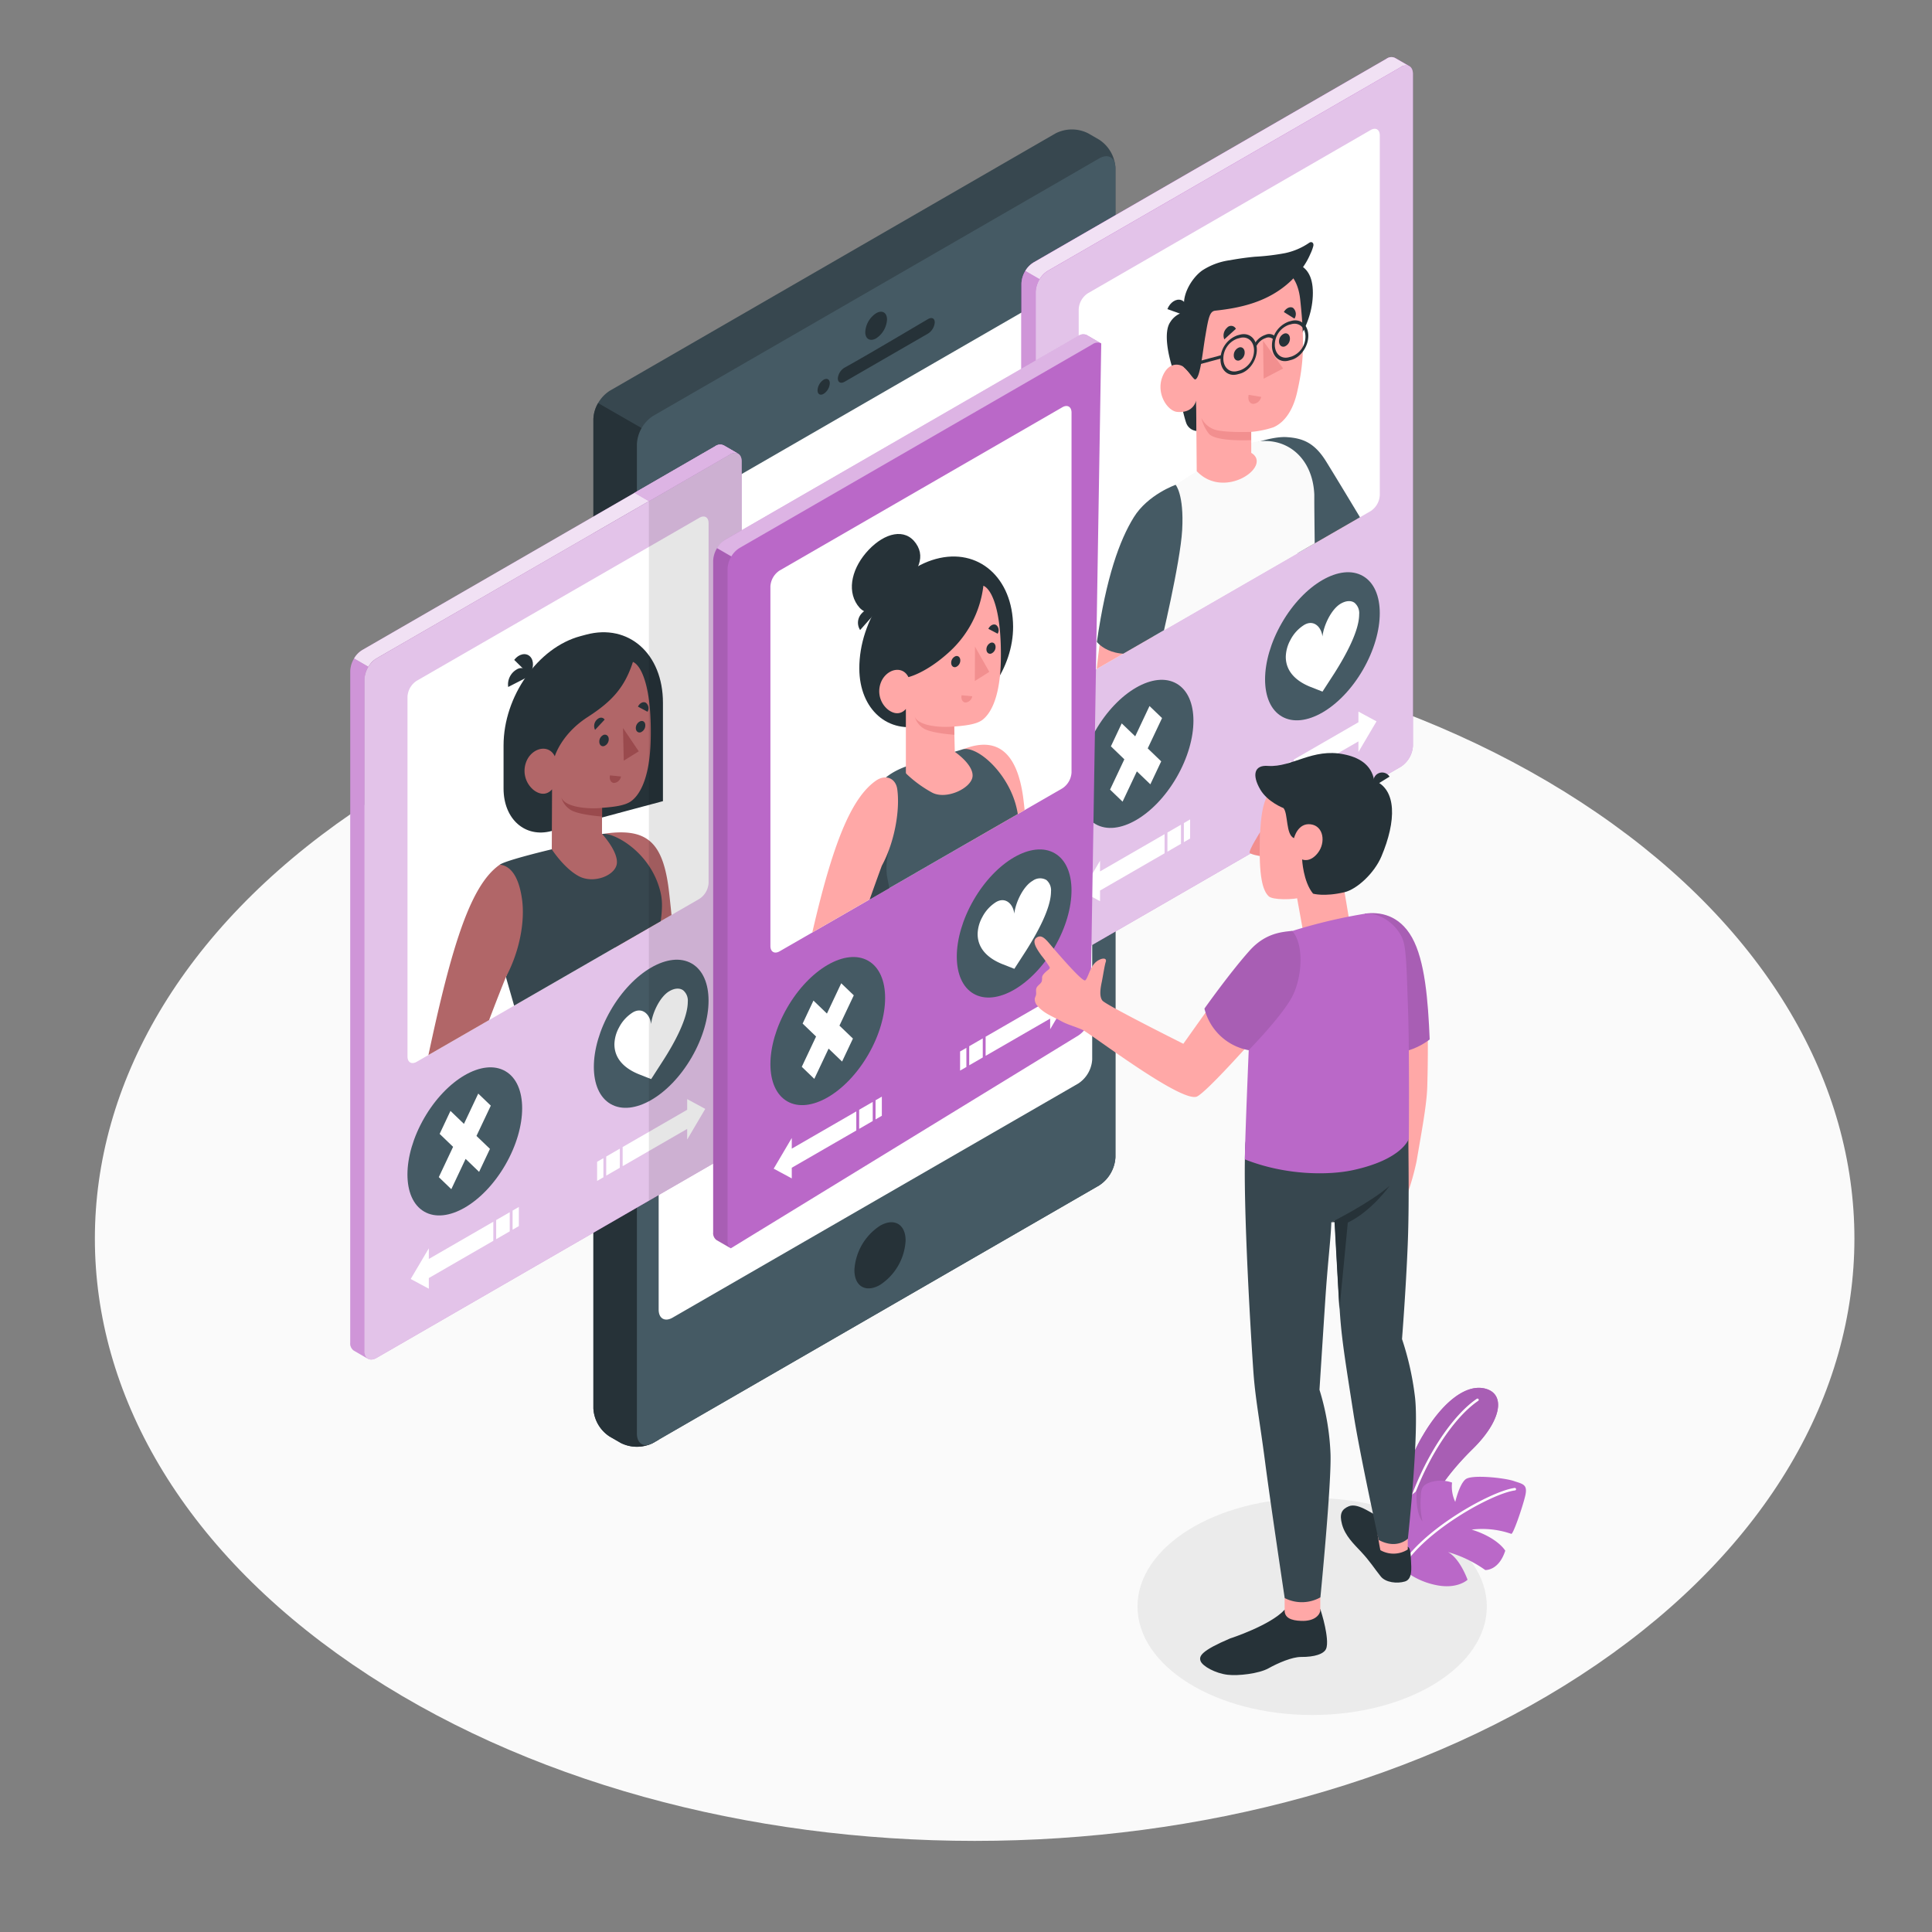 <svg xmlns="http://www.w3.org/2000/svg" xmlns:xlink="http://www.w3.org/1999/xlink" viewBox="0 0 500 500"><rect x="0" y="0" width="500" height="500" fill="#808080" stroke="none"/><defs><clippath id="clip-path"><path d="M281.54,75.9l73.17-42.24c1.31-.76,2.38-.15,2.38,1.37v93.14a5.23,5.23,0,0,1-2.38,4.11l-73.17,42.17c-1.31.76-2.37.14-2.37-1.37V80A5.26,5.26,0,0,1,281.54,75.9Z" style="fill:none"></path></clippath><clippath id="clip-path-2"><path d="M107.82,176.2,181,134c1.32-.76,2.38-.14,2.38,1.37v93.15a5.26,5.26,0,0,1-2.38,4.11l-73.17,42.17c-1.31.75-2.37.14-2.37-1.38V180.31A5.24,5.24,0,0,1,107.82,176.2Z" style="fill:none"></path></clippath><clippath id="clip-path-3"><path d="M201.76,147.65l73.17-42.25c1.31-.76,2.38-.14,2.38,1.37v93.15a5.26,5.26,0,0,1-2.38,4.11L201.76,246.2c-1.31.75-2.38.14-2.38-1.37V151.76A5.26,5.26,0,0,1,201.76,147.65Z" style="fill:none"></path></clippath></defs><g id="Floor"><path id="floor" d="M91.24,430.77c88.93,60.87,233.11,60.87,322,0s88.93-159.56,0-220.44-233.1-60.87-322,0S2.31,369.9,91.24,430.77Z" style="fill:#fafafa"></path></g><g id="Shadow"><ellipse id="shadow" cx="339.59" cy="415.76" rx="45.2" ry="28.08" style="fill:#ebebeb"></ellipse></g><g id="Plants"><g id="plants"><path d="M362.71,391.09a38.79,38.79,0,0,1,5.6-19.72c4.78-8.12,11.08-13.56,16.38-11.9,4.94,1.54,3.85,8.24-3.57,15.53-5.2,5.12-10.48,11.62-12.89,19l-4.17,9.56Z" style="fill:#BA68C8"></path><path d="M362.71,391.09a38.79,38.79,0,0,1,5.6-19.72c4.78-8.12,11.08-13.56,16.38-11.9,4.94,1.54,3.85,8.24-3.57,15.53-5.2,5.12-10.48,11.62-12.89,19l-4.17,9.56Z" style="fill:#BA68C8"></path><g style="opacity:0.1"><path d="M362.71,391.09a38.79,38.79,0,0,1,5.6-19.72c4.78-8.12,11.08-13.56,16.38-11.9,4.94,1.54,3.85,8.24-3.57,15.53-5.2,5.12-10.48,11.62-12.89,19l-4.17,9.56Z"></path></g><path d="M363.53,394.46a.32.32,0,0,0,.28-.24c3.18-12.94,11.24-26.56,18.74-31.68a.32.32,0,0,0,.09-.45.33.33,0,0,0-.45-.08c-7.62,5.2-15.79,19-19,32.06a.32.32,0,0,0,.24.38A.21.21,0,0,0,363.53,394.46Z" style="fill:#fff"></path><path d="M362.66,405.76a19.15,19.15,0,0,0,8.82,4.42c5.65,1.24,8.32-1.34,8.32-1.34s-1.92-5.48-5.07-7.17a31.68,31.68,0,0,1,9.65,4.65s3.48.26,5.18-5c0,0-1.87-3.32-8.69-5.46a22.82,22.82,0,0,1,10.25,1.1c.45.2,2.8-6.55,3.57-9.68s-.5-3.18-2.93-4-10.82-1.72-12.45-.46-2.69,5.87-2.69,5.87a9.24,9.24,0,0,1-.83-5,8.84,8.84,0,0,0-5.26-.19c-2.84.8-2.74,2.17-2.86,4.19a21.49,21.49,0,0,0,.47,6.06s-1.82-1.77-1.52-7.89c0,0-3.94,3-5.61,5.66S359.29,401.43,362.66,405.76Z" style="fill:#BA68C8"></path><path d="M362.64,406.08a.31.31,0,0,0,.3-.16c5.17-9.29,22.94-19.37,29.14-20.2a.31.31,0,0,0,.27-.36.32.32,0,0,0-.36-.28c-6.3.84-24.36,11.09-29.61,20.52a.32.32,0,0,0,.12.44A.25.25,0,0,0,362.64,406.08Z" style="fill:#fff"></path></g></g><g id="Device"><g id="device"><path d="M160.63,373.42l-2.86-1.65a9.26,9.26,0,0,1-4.2-7.27V108.43a9.29,9.29,0,0,1,4.2-7.28L273.21,34.5a9.34,9.34,0,0,1,8.4,0l2.86,1.65a9.29,9.29,0,0,1,4.2,7.28V299.5a9.29,9.29,0,0,1-4.2,7.28L169,373.42A9.28,9.28,0,0,1,160.63,373.42Z" style="fill:#37474f"></path><path d="M170.46,113.32l-15.66-9a8.56,8.56,0,0,0-1.23,4.14V364.5a9.26,9.26,0,0,0,4.2,7.27l2.86,1.65a9.28,9.28,0,0,0,8.4,0l1.43-.82Z" style="fill:#263238"></path><path d="M164.83,114.93V371c0,2.68,1.88,3.76,4.2,2.42l115.44-66.64a9.29,9.29,0,0,0,4.2-7.28V43.43c0-2.68-1.88-3.76-4.2-2.43L169,107.65A9.29,9.29,0,0,0,164.83,114.93Z" style="fill:#455a64"></path><path d="M174.06,133l105-60.6c2-1.14,3.6-.21,3.6,2.08V274.18a8,8,0,0,1-3.6,6.23l-105,60.6c-2,1.15-3.6.22-3.6-2.08V139.26A8,8,0,0,1,174.06,133Z" style="fill:#fff"></path><path d="M226.75,81.06c1.55-.9,2.81-.17,2.81,1.63a6.23,6.23,0,0,1-2.81,4.87c-1.56.9-2.82.17-2.82-1.62A6.22,6.22,0,0,1,226.75,81.06Z" style="fill:#263238"></path><path d="M218.62,95.12c5.72-3.16,15.92-9.23,21.56-12.55,1-.56,1.73-.17,1.73.87a3.74,3.74,0,0,1-1.74,2.89L218.58,98.8c-1,.56-1.75.16-1.75-.88A3.59,3.59,0,0,1,218.62,95.12Z" style="fill:#263238"></path><path d="M213.16,98.27c.88-.5,1.59-.09,1.59.91a3.48,3.48,0,0,1-1.59,2.74c-.87.51-1.58.1-1.58-.91A3.51,3.51,0,0,1,213.16,98.27Z" style="fill:#263238"></path><path d="M227.75,317.22c3.66-2.11,6.62-.4,6.62,3.83a14.63,14.63,0,0,1-6.62,11.48c-3.66,2.11-6.63.4-6.63-3.83A14.67,14.67,0,0,1,227.75,317.22Z" style="fill:#263238"></path></g></g><g id="profile-window-3"><path d="M364.77,17.13,361.06,15h0a2.17,2.17,0,0,0-2.23.21L267.46,67.94a6.93,6.93,0,0,0-3.13,5.43v173.8a2.23,2.23,0,0,0,.88,2h0l0,0h0l3.7,2.14,89.88-55.1a6.93,6.93,0,0,0,3.13-5.43Z" style="fill:#BA68C8"></path><path d="M268.89,251.31l-3.64-2.11h0l0,0h0a2.2,2.2,0,0,1-.88-2V73.37a6.53,6.53,0,0,1,1-3.26l3.7,2.14a6.45,6.45,0,0,0-1,3.26V249.32A2.25,2.25,0,0,0,268.89,251.31Z" style="fill:#BA68C8"></path><path d="M268.89,251.31l-3.64-2.11h0l0,0h0a2.2,2.2,0,0,1-.88-2V73.37a6.53,6.53,0,0,1,1-3.26l3.7,2.14a6.45,6.45,0,0,0-1,3.26V249.32A2.25,2.25,0,0,0,268.89,251.31Z" style="fill:#fff;opacity:0.3"></path><path d="M271.17,70.09l91.37-52.75c1.73-1,3.13-.19,3.13,1.81V193a6.93,6.93,0,0,1-3.13,5.43l-91.36,52.75c-1.74,1-3.14.19-3.14-1.81V75.51A6.92,6.92,0,0,1,271.17,70.09Z" style="fill:#BA68C8"></path><path d="M271.17,70.09l91.37-52.75c1.73-1,3.13-.19,3.13,1.81V193a6.93,6.93,0,0,1-3.13,5.43l-91.36,52.75c-1.74,1-3.14.19-3.14-1.81V75.51A6.92,6.92,0,0,1,271.17,70.09Z" style="fill:#fff;opacity:0.6"></path><path d="M361.05,15l3.58,2.07a2.27,2.27,0,0,0-2.1.28L271.16,70.09a6.25,6.25,0,0,0-2.11,2.16l-3.7-2.14a6.19,6.19,0,0,1,2.11-2.17L358.82,15.2a2.14,2.14,0,0,1,2.23-.2Z" style="fill:#BA68C8"></path><path d="M361.05,15l3.58,2.07a2.27,2.27,0,0,0-2.1.28L271.16,70.09a6.25,6.25,0,0,0-2.11,2.16l-3.7-2.14a6.19,6.19,0,0,1,2.11-2.17L358.82,15.2a2.14,2.14,0,0,1,2.23-.2Z" style="fill:#fff;opacity:0.8"></path><ellipse cx="294.01" cy="195.1" rx="20.99" ry="12.12" transform="translate(-21.95 352.17) rotate(-60)" style="fill:#455a64"></ellipse><polygon points="300.52 197.04 297.03 193.68 300.74 185.84 297.49 182.72 293.79 190.56 290.3 187.21 287.5 193.15 290.98 196.51 287.28 204.35 290.52 207.47 294.22 199.63 297.71 202.98 300.52 197.04" style="fill:#fff"></polygon><ellipse cx="342.24" cy="167.25" rx="20.99" ry="12.12" transform="translate(26.28 380.02) rotate(-60)" style="fill:#455a64"></ellipse><path d="M351.75,159a3.5,3.5,0,0,0-1.2-3h0v0c-.87-.62-2.15-.59-3.56.22-2.43,1.4-4.43,5.62-4.74,8.51-.3-2.54-2.3-4.45-4.73-3a9.9,9.9,0,0,0-3.56,3.89v0h0a9.51,9.51,0,0,0-1.2,4.35c0,4.35,3.49,6.65,6.42,7.81l3.08,1.21,3.09-4.77C348.26,169.63,351.75,163.3,351.75,159Z" style="fill:#fff"></path><polygon points="305.64 218.38 302.13 220.41 302.13 215.46 305.64 213.43 305.64 218.38" style="fill:#fff"></polygon><polygon points="301.39 215.88 284.69 225.52 284.69 222.76 280.01 230.7 284.69 233.23 284.69 230.47 301.39 220.83 301.39 215.88" style="fill:#fff"></polygon><polygon points="308 217.01 306.38 217.95 306.38 213.01 308 212.06 308 217.01" style="fill:#fff"></polygon><polygon points="330.61 199.01 334.13 196.98 334.13 201.93 330.61 203.96 330.61 199.01" style="fill:#fff"></polygon><polygon points="334.86 201.51 351.56 191.87 351.56 194.62 356.24 186.69 351.56 184.16 351.56 186.92 334.86 196.56 334.86 201.51" style="fill:#fff"></polygon><polygon points="328.25 200.38 329.88 199.44 329.88 204.38 328.25 205.32 328.25 200.38" style="fill:#fff"></polygon><path d="M281.54,75.9l73.17-42.24c1.31-.76,2.38-.15,2.38,1.37v93.14a5.23,5.23,0,0,1-2.38,4.11l-73.17,42.17c-1.31.76-2.37.14-2.37-1.37V80A5.26,5.26,0,0,1,281.54,75.9Z" style="fill:#fff"></path><g style="clip-path:url(#clip-path)"><g id="character-boy"><path d="M332.67,115.26s5.75-1.78,10.54,5.78c3.26,5.14,14.64,24.65,14.64,24.65S380,134,381.23,132.41s1.17-4.65,1.36-6.33c.31-2.8-.72-5.21-.86-6.22-.26-1.76,2.27-1.86,3.53.59.91,1.78,1,3.82,1.77,3.84a21.9,21.9,0,0,0,3.11-2.65c1.37-1.5,3.85-4,5.73-3.66a1.64,1.64,0,0,1,1.25,1.35,8.74,8.74,0,0,0,.7,3,4.73,4.73,0,0,1,.74,1.2,10.5,10.5,0,0,1,0,1.94c.08.93,1,1.32,1.11,2.23a17.17,17.17,0,0,1-.24,2.09c0,.45.15.84.14,1.29a4.18,4.18,0,0,1-1.14,2.46,25.94,25.94,0,0,1-6.57,5.5c-2,1.32-4.68,2.49-7,3.73S356.5,164,353,161.66s-20.89-27.74-20.89-27.74C328.15,122.72,332.67,115.26,332.67,115.26Z" style="fill:#ffa8a7"></path><path d="M322.57,115.43s6.34-2.57,10.45-2.3,7.16,1.43,10.17,6.28c4,6.47,10.69,17.65,10.69,17.65a32.17,32.17,0,0,1-12.95,13.85l-12.27-18.52Z" style="fill:#455a64"></path><g id="character-boy"><path d="M302.46,126.63a13.62,13.62,0,0,0-4.49,6.59,32.43,32.43,0,0,0-1.36,9.66v21.05l-.27,39.84c13.36,4.55,30.34.54,44.59-15.3,0,0-.79-51-.79-59.33,0-.38,0-.76,0-1.15-.51-11.81-10.71-17.29-20.75-11.61l-8.43,4.76-8.47,5.49Z" style="fill:#fafafa"></path><path d="M311.6,83.31c0,9,6.31,14.57,14.08,12.48s14.09-11.05,14.09-20-6.72-9-14.5-6.9S311.6,74.32,311.6,83.31Z" style="fill:#263238"></path><path d="M304.25,97.52s2.07,10.7,2.91,12.33a3.19,3.19,0,0,0,2.55,1.69l-.15-7.88Z" style="fill:#263238"></path><path d="M306.85,80.7a5.76,5.76,0,0,0-4,2.68c-1.71,2.47-.76,8.53,1.37,14.14l3.91-.53Z" style="fill:#263238"></path><path d="M309.33,96.68c-.78.75-1.9-.69-2.87-1.6s-4.12-1.66-5.69,2.59,1.38,8.69,3.87,8.93c4.28.4,4.92-2.94,4.92-2.94l.15,18.27c7.18,7.62,19.76-1.36,14.11-4.73l0-5.43a25,25,0,0,0,5.78-1.2c3.14-1.41,5.12-4.8,6.08-9,1.53-6.73,2.12-12,.81-24.07-1.42-13.24-15.15-9.7-22.56-2.33S309.33,96.68,309.33,96.68Z" style="fill:#ffa8a7"></path><path d="M315.86,93a6.61,6.61,0,0,1,4.37-6.21l.68-.18c2.41-.65,4.36,1.09,4.36,3.87s-1.95,5.57-4.36,6.22l-.68.18C317.82,97.52,315.86,95.78,315.86,93Zm4.37-5.36a5.49,5.49,0,0,0-3.63,5.17c0,2.31,1.63,3.75,3.63,3.22l.68-.18a5.5,5.5,0,0,0,3.63-5.17c0-2.31-1.63-3.76-3.63-3.22Z" style="fill:#263238"></path><path d="M329.18,89.44a6.61,6.61,0,0,1,4.37-6.22l.67-.18c2.41-.64,4.37,1.09,4.37,3.87s-2,5.57-4.37,6.22l-.67.18C331.14,94,329.18,92.22,329.18,89.44Zm4.37-5.37a5.5,5.5,0,0,0-3.63,5.17c0,2.31,1.63,3.75,3.63,3.22l.67-.18a5.49,5.49,0,0,0,3.63-5.17c0-2.31-1.62-3.75-3.63-3.22Z" style="fill:#263238"></path><path d="M325.22,89.5a4,4,0,0,1,2.31-2,1.77,1.77,0,0,1,2,.33l.59-.67a2.29,2.29,0,0,0-2.64-.5,5,5,0,0,0-2.9,2.54Z" style="fill:#263238"></path><polygon points="306.98 95.2 316.27 92.71 316.27 91.86 306.98 94.35 306.98 95.2" style="fill:#263238"></polygon><path d="M309.33,98.2c-.39.12-1.89-2.35-2.87-3.12-1.35-1.06.39-14.38.39-14.38-1.56-3.44,1.32-8.63,4.34-10.74a17.39,17.39,0,0,1,7.14-2.62c2.16-.4,4.32-.7,6.46-.9a58.85,58.85,0,0,0,7.83-.94,17.31,17.31,0,0,0,6.19-2.66c.63-.44,1.27,0,1.07.84a11,11,0,0,1-.74,2,18.89,18.89,0,0,1-2.08,3.67,30.51,30.51,0,0,1-3,3.36c-5.79,5.48-13.11,7-19.56,7.69-1.45.16-1.76,1.87-2.55,6.52C311.23,91.05,310.65,97.82,309.33,98.2Z" style="fill:#263238"></path><path d="M306.86,81.69,302.12,80c.67-1.75,2.28-2.8,3.59-2.34S307.53,80,306.86,81.69Z" style="fill:#263238"></path><path d="M323.8,111.77s-7,.25-9.48-.6a6,6,0,0,1-3.4-3,10.36,10.36,0,0,0,1.93,4.06c1.8,2.17,10.95,1.67,10.95,1.67Z" style="fill:#f28f8f"></path><path d="M322.12,91.22a2.17,2.17,0,0,1-1.41,2.07c-.78.2-1.41-.39-1.41-1.32a2.16,2.16,0,0,1,1.41-2.06C321.49,89.7,322.12,90.29,322.12,91.22Z" style="fill:#263238"></path><path d="M319.85,85.1l-3,2.73a2.67,2.67,0,0,1,.7-3A1.38,1.38,0,0,1,319.85,85.1Z" style="fill:#263238"></path><path d="M323.17,102.18l3.21.53a2.2,2.2,0,0,1-2.18,1.81C323.31,104.38,322.85,103.33,323.17,102.18Z" style="fill:#f28f8f"></path><path d="M335,82.46l-2.74-1.71c.56-1,1.63-1.53,2.39-1.06A2.13,2.13,0,0,1,335,82.46Z" style="fill:#263238"></path><path d="M333.83,87.62a2.17,2.17,0,0,1-1.41,2.07c-.78.2-1.41-.39-1.41-1.32a2.16,2.16,0,0,1,1.41-2.06C333.2,86.1,333.83,86.69,333.83,87.62Z" style="fill:#263238"></path><polygon points="326.87 88.18 327.03 98 332.08 95.36 326.87 88.18" style="fill:#f28f8f"></polygon></g></g><path d="M282.59,186.86c3-40.58,9-55.13,18.85-59.4,3.41,2.55,4.24,14.48.67,23.54,0,0-7.68,27.05-8.12,36.25a147.47,147.47,0,0,0,1.58,25.58,3.57,3.57,0,0,0,1.55,2.54c2.16,1.41,2,3.45,3.57,5.39,1.21,1.51,2.34,1.78,2.11,2.34a2.69,2.69,0,0,1-3,1.62,8.27,8.27,0,0,1-2.66-1.43,22.22,22.22,0,0,0,2.79,6c2.82,4.3,2.68,7.19-3.92,8.17-4.13.61-7.14-2-9.22-12.32-.6-3-2-8.36-2.6-12.23C282.5,201.83,282.11,193.4,282.59,186.86Z" style="fill:#ffa8a7"></path><path d="M304.25,125.47s-7.2,2.52-10.84,8.42-7.11,15.38-9.54,32.23c0,0,4.56,6.23,16.44,1,0,0,5.18-21.49,5.64-30C306.45,127.91,304.25,125.47,304.25,125.47Z" style="fill:#455a64"></path></g></g><g id="profile-window-2"><path d="M95.17,351.61l-3.64-2.11h0l0,0h0a2.22,2.22,0,0,1-.88-2V173.66a6.56,6.56,0,0,1,1-3.25l3.71,2.14a6.37,6.37,0,0,0-1,3.26v173.8A2.27,2.27,0,0,0,95.17,351.61Z" style="fill:#BA68C8"></path><path d="M95.17,351.61l-3.64-2.11h0l0,0h0a2.22,2.22,0,0,1-.88-2V173.66a6.56,6.56,0,0,1,1-3.25l3.71,2.14a6.37,6.37,0,0,0-1,3.26v173.8A2.27,2.27,0,0,0,95.17,351.61Z" style="fill:#fff;opacity:0.3"></path><path d="M97.45,170.38l91.37-52.75c1.73-1,3.13-.18,3.13,1.81V293.25a6.93,6.93,0,0,1-3.13,5.43L97.46,351.42c-1.73,1-3.14.19-3.14-1.81V175.81A6.93,6.93,0,0,1,97.45,170.38Z" style="fill:#BA68C8"></path><path d="M97.45,170.38l91.37-52.75c1.73-1,3.13-.18,3.13,1.81V293.25a6.93,6.93,0,0,1-3.13,5.43L97.46,351.42c-1.73,1-3.14.19-3.14-1.81V175.81A6.93,6.93,0,0,1,97.45,170.38Z" style="fill:#fff;opacity:0.6"></path><path d="M187.33,115.28l3.58,2.07a2.23,2.23,0,0,0-2.09.3L97.45,170.38a6.05,6.05,0,0,0-2.12,2.17l-3.7-2.14a6.14,6.14,0,0,1,2.11-2.18l91.36-52.74a2.16,2.16,0,0,1,2.23-.2Z" style="fill:#BA68C8"></path><path d="M187.33,115.28l3.58,2.07a2.23,2.23,0,0,0-2.09.3L97.45,170.38a6.05,6.05,0,0,0-2.12,2.17l-3.7-2.14a6.14,6.14,0,0,1,2.11-2.18l91.36-52.74a2.16,2.16,0,0,1,2.23-.2Z" style="fill:#fff;opacity:0.8"></path><ellipse cx="120.29" cy="295.39" rx="20.99" ry="12.12" transform="translate(-195.67 251.87) rotate(-60)" style="fill:#455a64"></ellipse><polygon points="126.8 297.33 123.31 293.98 127.02 286.14 123.77 283.02 120.07 290.86 116.58 287.5 113.78 293.45 117.26 296.8 113.56 304.64 116.8 307.76 120.5 299.92 123.99 303.28 126.8 297.33" style="fill:#fff"></polygon><ellipse cx="168.53" cy="267.54" rx="20.99" ry="12.12" transform="translate(-147.43 279.72) rotate(-60)" style="fill:#455a64"></ellipse><path d="M178,259.24a3.47,3.47,0,0,0-1.2-2.95h0c-.87-.62-2.15-.6-3.56.22-2.43,1.39-4.43,5.62-4.73,8.5-.31-2.53-2.31-4.44-4.74-3a10,10,0,0,0-3.56,3.89v0h0a9.47,9.47,0,0,0-1.2,4.34c0,4.35,3.49,6.65,6.42,7.81l3.09,1.22,3.08-4.78C174.54,269.93,178,263.59,178,259.24Z" style="fill:#fff"></path><polygon points="131.92 318.67 128.41 320.7 128.41 315.75 131.92 313.72 131.92 318.67" style="fill:#fff"></polygon><polygon points="127.67 316.18 110.98 325.82 110.98 323.06 106.29 331 110.98 333.52 110.98 330.76 127.67 321.12 127.67 316.18" style="fill:#fff"></polygon><polygon points="134.28 317.31 132.66 318.25 132.66 313.3 134.28 312.36 134.28 317.31" style="fill:#fff"></polygon><polygon points="156.89 299.31 160.41 297.27 160.41 302.22 156.89 304.25 156.89 299.31" style="fill:#fff"></polygon><polygon points="161.14 301.8 177.84 292.16 177.84 294.92 182.52 286.98 177.84 284.45 177.84 287.21 161.14 296.85 161.14 301.8" style="fill:#fff"></polygon><polygon points="154.53 300.67 156.16 299.73 156.16 304.68 154.53 305.62 154.53 300.67" style="fill:#fff"></polygon><path d="M107.82,176.2,181,134c1.32-.76,2.38-.14,2.38,1.37v93.15a5.26,5.26,0,0,1-2.38,4.11l-73.17,42.17c-1.31.75-2.37.14-2.37-1.38V180.31A5.24,5.24,0,0,1,107.82,176.2Z" style="fill:#fff"></path><g style="clip-path:url(#clip-path-2)"><g id="Character"><path d="M166,269.59c-8.82-38.7-19.43-45.72-10-53.77,11-1.68,15.21,1.77,16.9,13.11.83,5.54,2.62,28.74,4.87,37.41,2,7.62,4.64,17.05,7.6,22.5a3.25,3.25,0,0,0,2.44,1.7c2.76.39,3.57,1.94,5.82,3.09,1.75.89,3.05.66,3,1.28a3.45,3.45,0,0,1-2.78,2.75,9.78,9.78,0,0,1-3.29-.22,18.37,18.37,0,0,0,4.8,4.41c4.32,2.79,5,5.52-1.82,9.17-4.29,2.29-8.31,1.17-13.63-7.53a70.72,70.72,0,0,1-5.37-10.09C170.85,284,167.47,275.81,166,269.59Z" style="fill:#b16668"></path></g><path d="M171.57,207.34l-28.84,7.73c-6.85,1.84-12.41-3.09-12.41-11V192.92c0-12.68,8.9-25.34,19.88-28.28l1.49-.4c11-2.94,19.88,4.95,19.88,17.63v25.47Z" style="fill:#263238"></path><path d="M137,174.65c1.17-1.56,1.25-3.7.17-4.76s-2.91-.67-4.09.89Z" style="fill:#263238"></path><path d="M137.18,174.89a2.25,2.25,0,0,0-3.42-1.66,4.49,4.49,0,0,0-2.24,4.56Z" style="fill:#263238"></path><path d="M142.83,219.79s-12,2.84-13.49,4c8.72,9.34,1.59,29.07,1.59,29.07l4.84,16.85a97.37,97.37,0,0,0-9.93,22.72c-2.89,9.57-4.74,16.77-7,45.59,11.44,9.11,49.55-.85,59.24-18.11,0,0-3-18.9-6.83-36.45-2.82-12.81-5.6-19.74-4.91-24.36,5.1-19.52,5.5-24.38,4.6-28.19-2.55-10.71-12.61-15.72-15.09-15.05Z" style="fill:#37474f"></path><path d="M163.8,171.3c2.18.9,4.88,6.5,4.61,19.84-.23,11.3-3.38,14.92-5,16.15s-4.63,1.55-7.61,1.78v6.74s4.11,4.41,3.85,7.57-5.93,5.41-9.77,3.42-7.08-7-7.08-7l.07-15.53s-1.75,2.43-4.71.23a6.41,6.41,0,0,1-1.37-8.51c1.91-2.75,5.43-3.08,6.79-.26,0,0,1.65-5.73,8.49-10.15C158.28,181.58,161.64,178,163.8,171.3Z" style="fill:#b16668"></path><path d="M157.54,191.23a1.89,1.89,0,0,1-1.16,1.84c-.67.22-1.25-.25-1.28-1.06a1.89,1.89,0,0,1,1.15-1.84C156.93,190,157.51,190.43,157.54,191.23Z" style="fill:#263238"></path><path d="M157.87,200.67l2.84.28a2,2,0,0,1-1.85,1.68C158.08,202.55,157.63,201.67,157.87,200.67Z" style="fill:#9a4a4d"></path><path d="M167.58,184.2l-2.48-1.32c.45-.94,1.37-1.41,2.06-1A1.79,1.79,0,0,1,167.58,184.2Z" style="fill:#263238"></path><path d="M154,188.89l2.48-2.65c-.46-.7-1.38-.67-2.06.06A2.27,2.27,0,0,0,154,188.89Z" style="fill:#263238"></path><path d="M167,187.67a1.92,1.92,0,0,1-1.16,1.84c-.68.22-1.25-.25-1.29-1a1.93,1.93,0,0,1,1.16-1.85C166.4,186.39,167,186.87,167,187.67Z" style="fill:#263238"></path><polygon points="161.23 188.41 161.43 196.86 165.31 194.44 161.23 188.41" style="fill:#9a4a4d"></polygon><path d="M155.83,209.07c-3.13.36-9.57,0-10.57-2.72a5.56,5.56,0,0,0,2.26,3.15c1.92,1.38,8.31,1.82,8.31,1.82Z" style="fill:#9a4a4d"></path><polygon points="133.43 261.56 142.23 272.75 135.77 269.7 133.43 261.56" style="fill:#263238"></polygon><path d="M108.58,284.21c7.45-37.18,12.61-54.74,20.76-60.43,4.09.41,5.33,5.85,5.76,8.95.78,5.58-.55,13.36-4.17,20.12,0,0-10.16,24.9-11.89,34.79-1.52,8.65-3.24,19.48-3.15,26.56a4.46,4.46,0,0,0,1.2,3.14c2,2,2,4,3.29,6.37,1,1.88,2.11,2.39,1.8,3a2.56,2.56,0,0,1-3.27,1.15,9.06,9.06,0,0,1-2.47-2.08,26.86,26.86,0,0,0,2,7.1c2.24,5.22,1.69,8.33-5.11,8.08-4.25-.16-6.93-3.54-7.57-15.19a105.08,105.08,0,0,1-.11-13.05C106.52,301.23,107.18,291.2,108.58,284.21Z" style="fill:#b16668"></path></g><path d="M167.93,310.74l20.89-12.06a6.93,6.93,0,0,0,3.13-5.43V119.44c0-2-1.4-2.8-3.13-1.81L167.93,129.7Z" style="opacity:0.1"></path><path d="M167.93,129.7l20.88-12.06a2.27,2.27,0,0,1,2.1-.29l-3.58-2.07h0a2.16,2.16,0,0,0-2.23.2l-20.88,12.07Z" style="fill:#BA68C8"></path><path d="M167.93,129.7l20.88-12.06a2.27,2.27,0,0,1,2.1-.29l-3.58-2.07h0a2.16,2.16,0,0,0-2.23.2l-20.88,12.07Z" style="fill:#fff;opacity:0.5"></path></g><g id="profile-window-1"><path d="M285,88.88l-3.71-2.15h0a2.19,2.19,0,0,0-2.23.2l-91.37,52.75a6.92,6.92,0,0,0-3.13,5.42V318.92a2.21,2.21,0,0,0,.88,2h0l0,0h0l3.7,2.14L279.05,268a6.92,6.92,0,0,0,3.13-5.42Z" style="fill:#BA68C8"></path><path d="M189.11,323.06,185.47,321h0l0,0h0a2.21,2.21,0,0,1-.88-2V145.11a6.46,6.46,0,0,1,1-3.25l3.7,2.14a6.45,6.45,0,0,0-1,3.26V321.07A2.26,2.26,0,0,0,189.11,323.06Z" style="opacity:0.1"></path><path d="M281.27,86.73l3.58,2.07a2.27,2.27,0,0,0-2.1.29l-91.37,52.74a6.28,6.28,0,0,0-2.11,2.17l-3.7-2.14a6.11,6.11,0,0,1,2.11-2.17L279,86.94a2.16,2.16,0,0,1,2.23-.2Z" style="fill:#fff;opacity:0.5"></path><ellipse cx="214.23" cy="266.84" rx="20.99" ry="12.12" transform="translate(-123.98 318.95) rotate(-60)" style="fill:#455a64"></ellipse><polygon points="220.74 268.78 217.25 265.43 220.96 257.59 217.71 254.47 214.01 262.31 210.52 258.95 207.72 264.9 211.2 268.25 207.5 276.09 210.74 279.21 214.44 271.38 217.93 274.73 220.74 268.78" style="fill:#fff"></polygon><ellipse cx="262.46" cy="238.99" rx="20.99" ry="12.12" transform="translate(-75.74 346.8) rotate(-60)" style="fill:#455a64"></ellipse><path d="M272,230.69a3.47,3.47,0,0,0-1.2-2.95h0a3.24,3.24,0,0,0-3.56.22c-2.43,1.39-4.43,5.62-4.74,8.5-.3-2.53-2.3-4.44-4.73-3a10,10,0,0,0-3.56,3.9v0h0a9.47,9.47,0,0,0-1.2,4.34c0,4.35,3.49,6.65,6.42,7.82l3.08,1.21,3.09-4.78C268.48,241.38,272,235.05,272,230.69Z" style="fill:#fff"></path><polygon points="225.86 290.12 222.35 292.15 222.35 287.2 225.86 285.17 225.86 290.12" style="fill:#fff"></polygon><polygon points="221.61 287.63 204.91 297.27 204.91 294.51 200.23 302.45 204.91 304.97 204.91 302.21 221.61 292.57 221.61 287.63" style="fill:#fff"></polygon><polygon points="228.22 288.76 226.59 289.7 226.59 284.75 228.22 283.81 228.22 288.76" style="fill:#fff"></polygon><polygon points="250.83 270.76 254.34 268.73 254.34 273.67 250.83 275.7 250.83 270.76" style="fill:#fff"></polygon><polygon points="255.08 273.25 271.78 263.61 271.78 266.37 276.46 258.43 271.78 255.91 271.78 258.66 255.08 268.3 255.08 273.25" style="fill:#fff"></polygon><polygon points="248.47 272.12 250.1 271.18 250.1 276.13 248.47 277.07 248.47 272.12" style="fill:#fff"></polygon><path d="M201.76,147.65l73.17-42.25c1.31-.76,2.38-.14,2.38,1.37v93.15a5.26,5.26,0,0,1-2.38,4.11L201.76,246.2c-1.31.75-2.38.14-2.38-1.37V151.76A5.26,5.26,0,0,1,201.76,147.65Z" style="fill:#fff"></path><g style="clip-path:url(#clip-path-3)"><g id="character"><path d="M258.3,243.69c-8.21-36-17.6-42.37-8.83-49.87,9-3.43,13.68,1.47,15.25,12,.77,5.16,2.44,26.75,4.54,34.82,1.84,7.09,4.32,15.87,7.07,20.94a3,3,0,0,0,2.27,1.58c2.57.37,3.32,1.82,5.41,2.88,1.64.83,2.85.62,2.77,1.2a3.2,3.2,0,0,1-2.59,2.55,8.85,8.85,0,0,1-3.06-.2,17,17,0,0,0,4.47,4.1c4,2.6,4.68,5.14-1.7,8.54-4,2.13-7.73,1.09-12.68-7a65.23,65.23,0,0,1-5-9.39C262.78,257.09,259.63,249.49,258.3,243.69Z" style="fill:#ffa8a7"></path><path d="M235,198.17h0c-8.93,3.1-9.55,8.24-11.79,14.28a20.64,20.64,0,0,0-.42,13.4L229.05,245a127.68,127.68,0,0,0-6.29,17.49c15.61,5.88,35.1-4.63,39.79-13.23.2-1.61-1-13.46-1.75-21.21,2.75-8.7,3.47-13.94,2.31-18.89C261,199.92,252.6,192.64,248.9,194Z" style="fill:#455a64"></path><path d="M245.65,185.86l-6.58,1.8c-9.17,2.5-16.64-4-16.68-14.62h0c-.05-12.68,8.82-25.38,19.8-28.38h0c11-3,19.93,4.85,20,17.52h0C262.22,172.76,254.82,183.36,245.65,185.86Z" style="fill:#263238"></path><path d="M237.05,140.64c2.84,4.07-.17,8.18-4.36,12.58s-7.95,7.43-10.79,3.36-1.27-9.88,2.91-14.28S234.21,136.57,237.05,140.64Z" style="fill:#263238"></path><path d="M226.81,158.32l-4.21,4.73a3.48,3.48,0,0,1,.45-4.34C224.21,157.41,225.9,157.23,226.81,158.32Z" style="fill:#263238"></path><path d="M254.5,151.59c2.11.86,4.73,6.25,4.52,19.1-.18,10.89-3.21,14.4-4.74,15.59s-4.47,1.52-7.34,1.75l.16,6.54s4.83,3.27,4.6,6.32-6.7,6.16-10.42,4.26a31.29,31.29,0,0,1-6.68-4.86.53.53,0,0,1-.16-.41V183.46s-1.68,2.35-4.55.25a6.14,6.14,0,0,1-1.34-8.19c1.83-2.66,5.23-3,6.54-.29,0,0,4.58-1,10.65-6.57A27.58,27.58,0,0,0,254.5,151.59Z" style="fill:#ffa8a7"></path><path d="M248.52,170.83a1.83,1.83,0,0,1-1.11,1.78c-.65.22-1.21-.24-1.24-1a1.83,1.83,0,0,1,1.11-1.78C247.93,169.61,248.49,170.06,248.52,170.83Z" style="fill:#263238"></path><path d="M248.87,179.93l2.75.26a1.92,1.92,0,0,1-1.78,1.62C249.08,181.74,248.65,180.89,248.87,179.93Z" style="fill:#f28f8f"></path><path d="M258.19,164l-2.4-1.26c.44-.91,1.32-1.36,2-1A1.71,1.71,0,0,1,258.19,164Z" style="fill:#263238"></path><path d="M257.65,167.35a1.84,1.84,0,0,1-1.11,1.79c-.65.21-1.21-.24-1.25-1a1.86,1.86,0,0,1,1.11-1.79C257.06,166.13,257.61,166.58,257.65,167.35Z" style="fill:#263238"></path><polygon points="252.33 167.35 252.29 176.24 256.03 173.88 252.33 167.35" style="fill:#f28f8f"></polygon><path d="M246.94,188c-3,.37-9.24,0-10.22-2.56a5.38,5.38,0,0,0,2.19,3c1.86,1.32,8.08,1.72,8.08,1.72Z" style="fill:#f28f8f"></path><path d="M239,260c-5.13,0-8.38-5.14-7-11.38.06-.24.11-.45.16-.61,1-3.06,3.16-3.27,3.16-3.27h0c-2-1-3-3.4-3.45-6l-2.34-12.15a18,18,0,0,1,.48-6.45l-6.28-6.7-1.15,1.25a20.28,20.28,0,0,0,.25,11.15L229.05,245a117.59,117.59,0,0,0-6.29,17.49c11.5,4.33,25.1-.24,33.35-6.38A42.38,42.38,0,0,1,239,260Z" style="fill:#37474f"></path></g><path d="M206.78,257.45c6.94-34.61,12.33-50.11,19.92-55.42,2.46-1.72,5.11-.67,5.51,2.22.73,5.19-.58,13.52-4,19.81,0,0-10.12,27.38-11.74,36.59-1.41,8.05-3,18.13-2.93,24.72a4.15,4.15,0,0,0,1.12,2.92c1.86,1.82,1.86,3.69,3.06,5.93.94,1.75,2,2.22,1.68,2.75a2.39,2.39,0,0,1-3,1.08,8.17,8.17,0,0,1-2.31-1.94,25,25,0,0,0,1.83,6.61c2.08,4.85,1.57,7.75-4.76,7.52-4-.15-6.45-3.29-7-14.14A98.25,98.25,0,0,1,204,284C204.87,273.29,205.48,264,206.78,257.45Z" style="fill:#ffa8a7"></path></g></g><g id="character"><g id="character"><path d="M369.38,281.11c.8-29.79-1.59-36.93-9.52-42.39L356.79,256s3.61,20.34,3.22,27.12c-.34,5.95-.91,13.4-2.32,18.21a3.65,3.65,0,0,1-1.58,2c-2,1.26-2.83,2.56-4.36,4.15-1.19,1.25-2.2,1.56-2,2a2,2,0,0,0,2.51.89,13.9,13.9,0,0,0,2.86-1.56,18.08,18.08,0,0,1-2.93,5c-2.83,3.48-3,5.61,2.76,5.66,3.58,0,6.44-2.18,9.14-10.07a66.19,66.19,0,0,0,2.52-8.87C367.93,292.74,369.25,285.9,369.38,281.11Z" style="fill:#ffa8a7"></path><path d="M353.19,236.46c3.78-.55,8.93.24,12.25,6.19S369.58,258.82,370,269c0,0-6.6,5.52-14.52,2.8Z" style="fill:#BA68C8"></path><path d="M353.19,236.46c3.78-.55,8.93.24,12.25,6.19S369.58,258.82,370,269c0,0-6.6,5.52-14.52,2.8Z" style="opacity:0.1"></path><path d="M364.33,400.31c.6.22.75,1.37.84,3.65.07,1.72.44,4.73-1.58,5.33s-5,.29-6.27-1.33c-1.61-2-2.7-3.81-5-6.29-2-2.14-4.16-4.15-5-7.15-.73-2.72-.12-3.9,1.73-4.69,2.55-1.09,6.56,2.46,8.56,3C359.36,393.33,363.73,400.08,364.33,400.31Z" style="fill:#263238"></path><path d="M364.33,398.2V401a6.84,6.84,0,0,1-7.07.19c-.12-.26-.73-4-.73-4Z" style="fill:#ffa8a7"></path><path d="M341.69,416.42s.8,2.43,1.23,4.55c.35,1.69.84,4.52.25,5.79s-2.9,2.09-6.48,2.06c-2.32,0-5.93,1.56-8.41,2.94s-7.86,2-10.56,1.67c-3.19-.37-6.49-2.22-7-3.53s.17-2.69,7.67-5.89c.07,0,10.43-3.4,14.06-7.41Z" style="fill:#263238"></path><path d="M341.69,413.39s0,2.08,0,3.26-1.39,3-5,2.83c-2.55-.09-4.33-.78-4.23-2.88v-3Z" style="fill:#ffa8a7"></path><path d="M366.14,361.1a75.24,75.24,0,0,0-3.3-14.56s1-12.56,1.48-24.46c.52-12.87,0-29,.22-32.25,0,0-41.51-8.39-42.25,6.48s1.64,52.72,2.13,59.25,1.62,12.31,3,22.9,5.06,35.12,5.06,35.12a9.78,9.78,0,0,0,9.24-.19s2.92-29.73,2.61-37.27a64.4,64.4,0,0,0-2.85-16.45s.78-12.26,1.48-22.92,1.43-15.79,1.59-20.43l.89-.44s.91,18.4,1.4,24.93,1.53,12.79,3.42,24.93c1.64,10.52,6.53,32.79,6.53,32.79,4.74,2.57,7.57-.33,7.57-.33S367.42,370.24,366.14,361.1Z" style="fill:#37474f"></path><path d="M344.52,316.32s10.07-5,15.11-9.44c0,0-4.68,6.6-10.82,9.52,0,0-2.19,22.85-2.18,22.4l-1.26-22.52Z" style="fill:#263238"></path><polygon points="335.56 231.75 338.01 245.27 350.23 244.38 347.66 229.05 335.56 231.75" style="fill:#ffa8a7"></polygon><path d="M363.12,243.39c-1.21-3.68-5.87-7.68-10.54-6.81a137.19,137.19,0,0,0-20.43,5.1c-4.27,1.53-8.17,5.22-8.52,19.27,0,0-1.43,32.76-1.46,39.1,10.73,4.24,21.89,4.11,28.06,2.76,12.83-2.8,14.38-8.13,14.38-8.13s.17-23.55-.22-33.73C364.07,252.31,364,245.91,363.12,243.39Z" style="fill:#BA68C8"></path><path d="M326.14,215.31s-3.1,4.93-2.72,5.4,2.74.85,2.74.85Z" style="fill:#f28f8f"></path><path d="M334.74,201.65c-6.46,1.51-8.27,4.41-8.65,14.73-.4,10.78.78,14.14,2.23,15.56,1,1,6.29,1,8.95.21,3.33-1,10.84-3.85,14.26-9.35,4-6.46,4.93-15.13.39-18.57C345.52,199.39,337.36,201,334.74,201.65Z" style="fill:#ffa8a7"></path><path d="M326.16,204.33c1.9,3.25,6,4.8,6,4.8,1.24,1.41.56,6.91,2.73,7.78,0,0,.94-4,4.31-3.58s3.94,4.72,1.87,7.39-4.08,1.7-4.08,1.7.24,5.69,2.83,8.86c0,0,2.89.86,8.14-.38,3.23-.77,7.72-4.93,9.55-9.26,3.88-9.17,4-17.35-1.87-19.67-.73-4.17-4.06-6-7.84-6.75-8.12-1.68-13.36,3.4-19.62,3C324.61,197.92,323.94,200.53,326.16,204.33Z" style="fill:#263238"></path><path d="M355.78,203.37l3.83-2.38a2.25,2.25,0,1,0-3.83,2.38Z" style="fill:#263238"></path><path d="M332.66,241.9a16.08,16.08,0,0,0-10,5.69c-3.67,4.51-16.41,22.54-16.41,22.54s-20-10-20.94-11.17-.43-3.58-.16-4.89.72-4.25,1-5.07c.51-1.43-1.61-1.05-2.86.29s-1.81,4-2.43,4.42-5.37-5-7.68-7.65-3.38-4.47-4.93-3.39c-1.11.79-.39,2.35,1.26,4.61a29.14,29.14,0,0,1,2.13,3c.2.4-.41.73-.65.94-.45.4-1.24,1.06-1.3,1.68a5.88,5.88,0,0,1-.06,1c-.22.75-1.15,1.1-1.41,1.84-.19.53,0,1.12-.09,1.68-.07.36-.26.68-.33,1a2.52,2.52,0,0,0,.74,1.94c1.62,1.92,3.83,2.66,5.95,3.83,1.77,1,3.59,1.41,5.62,2.31s26,19.3,29.75,17.24S332.3,260,332.3,260C338.66,249.82,332.66,241.9,332.66,241.9Z" style="fill:#ffa8a7"></path><path d="M334.41,240.91c-2.61.3-7,.5-11.19,5.31-5,5.62-11.51,14.8-11.51,14.8a14.49,14.49,0,0,0,11.44,10.77s9-9.17,11.45-14.22S337.48,244.32,334.41,240.91Z" style="fill:#BA68C8"></path><path d="M334.41,240.91c-2.61.3-7,.5-11.19,5.31-5,5.62-11.51,14.8-11.51,14.8a14.49,14.49,0,0,0,11.44,10.77s9-9.17,11.45-14.22S337.48,244.32,334.41,240.91Z" style="opacity:0.1"></path></g></g></svg>